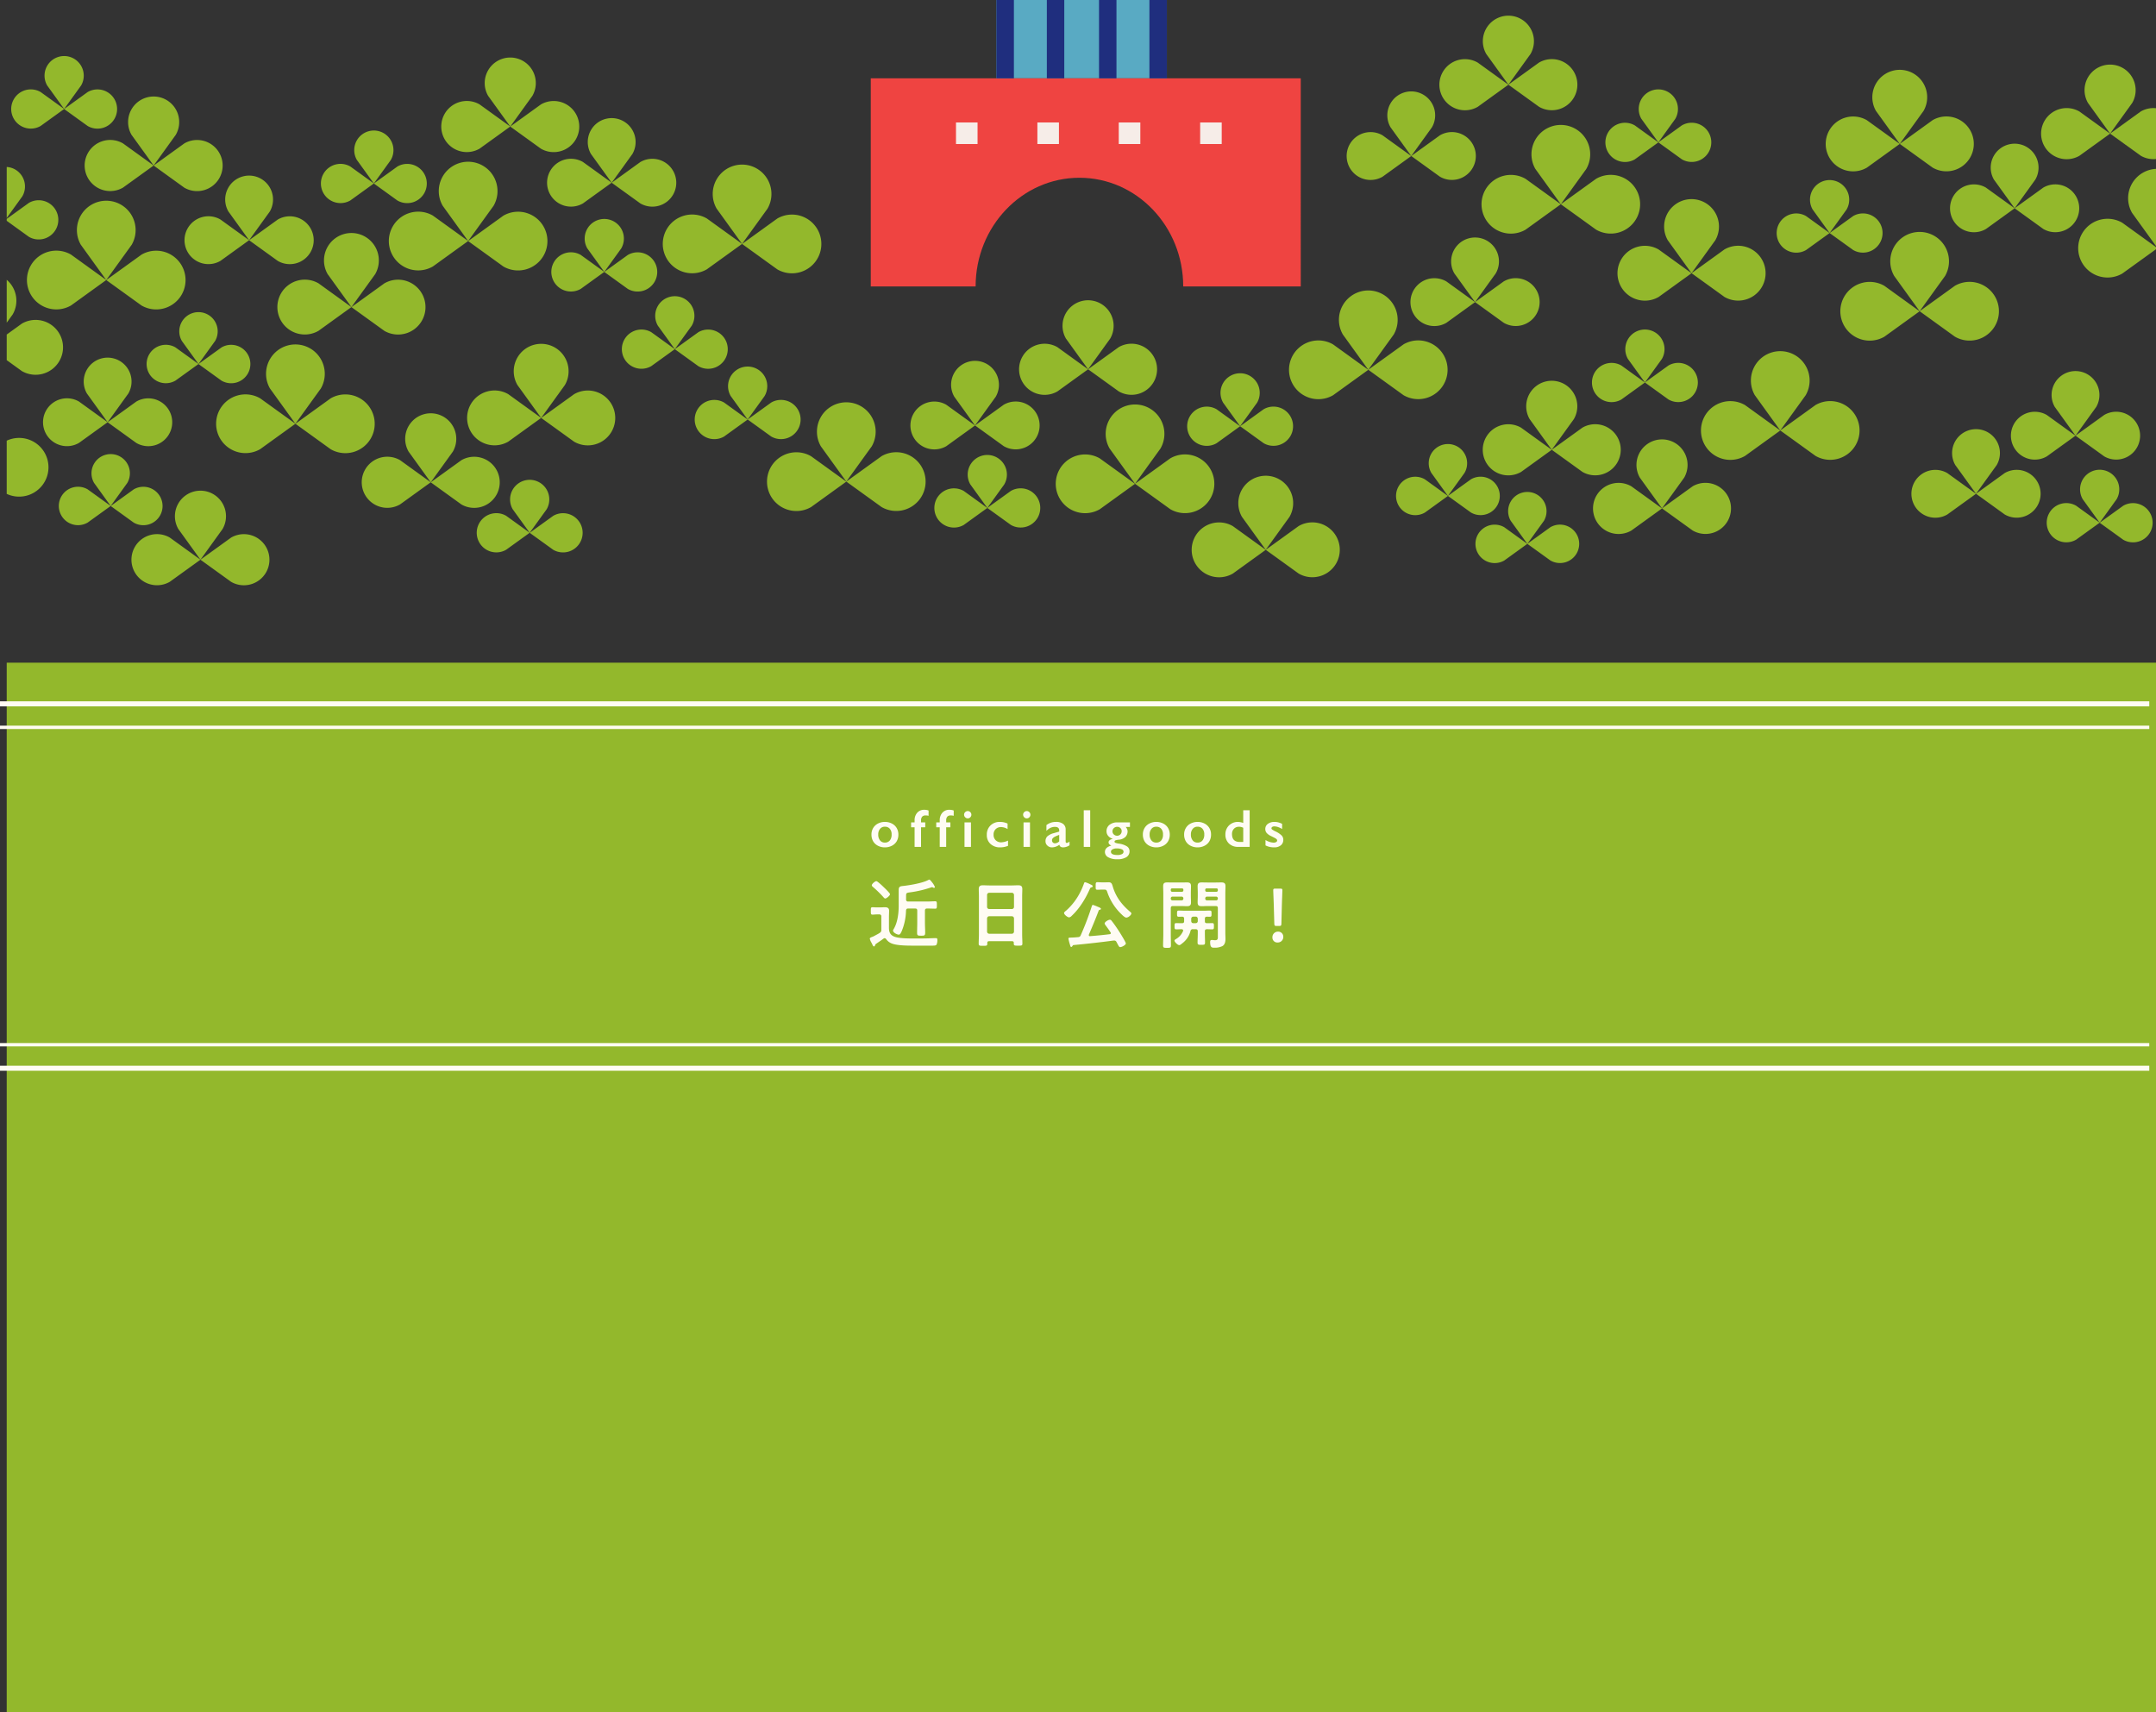 <svg xmlns="http://www.w3.org/2000/svg" width="1284" height="1019.632" viewBox="0 0 1284 1019.632">
  <rect x="0" y="0" width="1284" height="1019.632" fill="#333333" stroke="none"/>
  <g id="グループ_2328" data-name="グループ 2328" transform="translate(1634 -3815.368)">
    <g id="グループ_2327" data-name="グループ 2327">
      <path id="パス_5070" data-name="パス 5070" d="M0,0H1280V625H0Z" transform="translate(-1630 4210)" fill="#93b82c"/>
      <g id="コンポーネント_13_2" data-name="コンポーネント 13 – 2" transform="translate(-1630 3815.368)">
        <g id="グループ_2322" data-name="グループ 2322">
          <g id="グループ_1511" data-name="グループ 1511" transform="translate(-4349.829 -4713.093)">
            <rect id="長方形_1202" data-name="長方形 1202" width="101.477" height="46.647" transform="translate(4939.269 4713.093)" fill="#59aac3"/>
            <g id="グループ_1510" data-name="グループ 1510">
              <path id="パス_1299" data-name="パス 1299" d="M4864.412,4759.74v123.933h62.444c0-35.748,27.677-64.726,61.817-64.726s61.818,28.979,61.818,64.726h70V4759.74Z" fill="#ef4441"/>
            </g>
            <rect id="長方形_1203" data-name="長方形 1203" width="12.837" height="12.837" transform="translate(5012.112 4786.018)" fill="#f6ede8"/>
            <rect id="長方形_1204" data-name="長方形 1204" width="12.837" height="12.837" transform="translate(5060.583 4786.018)" fill="#f6ede8"/>
            <rect id="長方形_1205" data-name="長方形 1205" width="12.837" height="12.837" transform="translate(4915.17 4786.018)" fill="#f6ede8"/>
            <rect id="長方形_1206" data-name="長方形 1206" width="12.837" height="12.837" transform="translate(4963.641 4786.018)" fill="#f6ede8"/>
            <rect id="長方形_1207" data-name="長方形 1207" width="10.387" height="46.647" transform="translate(4939.269 4713.093)" fill="#1f2e7e"/>
            <rect id="長方形_1208" data-name="長方形 1208" width="10.387" height="46.647" transform="translate(4969.272 4713.093)" fill="#1f2e7e"/>
            <rect id="長方形_1209" data-name="長方形 1209" width="10.387" height="46.647" transform="translate(5000.354 4713.093)" fill="#1f2e7e"/>
            <rect id="長方形_1210" data-name="長方形 1210" width="10.387" height="46.647" transform="translate(5030.358 4713.093)" fill="#1f2e7e"/>
          </g>
          <g id="グループ_1704" data-name="グループ 1704" transform="translate(2520.282 -1614.236)">
            <path id="パス_1708" data-name="パス 1708" d="M-2127.1,1766.534l13.181-18.268a15.216,15.216,0,0,0-5.57-20.785,15.215,15.215,0,0,0-20.785,5.57,15.222,15.222,0,0,0,0,15.215Z" transform="translate(250.816 67.6)" fill="#93b82c"/>
            <path id="パス_1709" data-name="パス 1709" d="M-2236.044,1727.4a17.488,17.488,0,0,0,23.888-6.4,17.486,17.486,0,0,0-6.4-23.888,17.489,17.489,0,0,0-17.484,0l-20.988,15.147Z" transform="translate(174.688 47.248)" fill="#93b82c"/>
            <path id="パス_1710" data-name="パス 1710" d="M-2107.286,1771.426a15.216,15.216,0,0,0,15.211-15.22,15.216,15.216,0,0,0-15.22-15.212,15.209,15.209,0,0,0-7.6,2.038l-18.268,13.181,18.268,13.172A15.212,15.212,0,0,0-2107.286,1771.426Z" transform="translate(256.884 77.921)" fill="#93b82c"/>
            <path id="パス_1711" data-name="パス 1711" d="M-1976.63,1664.662l13.179-18.268a15.216,15.216,0,0,0-5.57-20.785,15.215,15.215,0,0,0-20.783,5.569,15.213,15.213,0,0,0,0,15.215Z" transform="translate(350.663)" fill="#93b82c"/>
            <path id="パス_1712" data-name="パス 1712" d="M-2362.415,1806.99l13.173-18.267a15.214,15.214,0,0,0-5.57-20.781,15.215,15.215,0,0,0-20.783,5.569,15.216,15.216,0,0,0,0,15.212Z" transform="translate(94.659 94.449)" fill="#93b82c"/>
            <path id="パス_1713" data-name="パス 1713" d="M-2080.171,1785.311l14.014-10.113-14.014-10.115a11.678,11.678,0,0,0-15.954,4.274,11.679,11.679,0,0,0,4.274,15.954,11.673,11.673,0,0,0,11.68,0Z" transform="translate(280.423 92.867)" fill="#93b82c"/>
            <path id="パス_1714" data-name="パス 1714" d="M-2164.584,1780.82a11.683,11.683,0,0,0-11.677,11.687,11.7,11.7,0,0,0,1.564,5.834l10.113,14.014,10.114-14.014a11.679,11.679,0,0,0-4.27-15.954A11.682,11.682,0,0,0-2164.584,1780.82Z" transform="translate(228.286 104.349)" fill="#93b82c"/>
            <path id="パス_1715" data-name="パス 1715" d="M-2149.408,1790.179a14.247,14.247,0,0,0,14.24-14.252,14.245,14.245,0,0,0-14.252-14.24,14.249,14.249,0,0,0-7.115,1.906l-17.1,12.339,17.1,12.339A14.274,14.274,0,0,0-2149.408,1790.179Z" transform="translate(230.029 91.653)" fill="#93b82c"/>
            <path id="パス_1716" data-name="パス 1716" d="M-2011.79,1689.145l12.334-17.1a14.245,14.245,0,0,0-5.214-19.459,14.245,14.245,0,0,0-19.459,5.215,14.237,14.237,0,0,0,0,14.244Z" transform="translate(327.972 17.988)" fill="#93b82c"/>
            <path id="パス_1717" data-name="パス 1717" d="M-2019.227,1691.832l17.1-12.339-17.1-12.337a14.248,14.248,0,0,0-19.462,5.213,14.248,14.248,0,0,0,5.214,19.462A14.249,14.249,0,0,0-2019.227,1691.832Z" transform="translate(318.308 27.656)" fill="#93b82c"/>
            <path id="パス_1718" data-name="パス 1718" d="M-1993.248,1693.728a14.243,14.243,0,0,0,14.24-14.25,14.247,14.247,0,0,0-14.25-14.242,14.243,14.243,0,0,0-7.115,1.908l-17.1,12.339,17.1,12.337A14.223,14.223,0,0,0-1993.248,1693.728Z" transform="translate(333.655 27.65)" fill="#93b82c"/>
            <path id="パス_1719" data-name="パス 1719" d="M-2074.077,1783.106l10.113-14.015a11.678,11.678,0,0,0-4.274-15.954,11.68,11.68,0,0,0-15.954,4.274,11.68,11.68,0,0,0,0,11.68Z" transform="translate(288.344 84.939)" fill="#93b82c"/>
            <path id="パス_1720" data-name="パス 1720" d="M-1984.57,1667.534l18.264-13.182-18.264-13.179a15.22,15.22,0,0,0-20.79,5.571,15.217,15.217,0,0,0,5.571,20.788,15.21,15.21,0,0,0,15.219,0Z" transform="translate(340.339 10.327)" fill="#93b82c"/>
            <path id="パス_1721" data-name="パス 1721" d="M-2063.05,1788.258a16.337,16.337,0,0,0-16.332,16.341,16.339,16.339,0,0,0,2.184,8.16l14.147,19.6,14.148-19.6a16.331,16.331,0,0,0-5.972-22.31A16.348,16.348,0,0,0-2063.05,1788.258Z" transform="translate(292.573 109.285)" fill="#93b82c"/>
            <path id="パス_1722" data-name="パス 1722" d="M-2064.713,1785.3a11.676,11.676,0,0,0,15.949-4.277,11.677,11.677,0,0,0-4.277-15.95,11.673,11.673,0,0,0-11.672,0l-14.022,10.115Z" transform="translate(293.003 92.861)" fill="#93b82c"/>
            <path id="パス_1723" data-name="パス 1723" d="M-2025.872,1769.159h0l20.994,15.147a17.485,17.485,0,0,0,23.888-6.4,17.487,17.487,0,0,0-6.4-23.889,17.487,17.487,0,0,0-17.493,0l-20.993,15.137,15.145-20.986a17.49,17.49,0,0,0-6.4-23.891,17.49,17.49,0,0,0-23.891,6.4,17.49,17.49,0,0,0,0,17.49Z" transform="translate(316.476 65.274)" fill="#93b82c"/>
            <path id="パス_1724" data-name="パス 1724" d="M-2167.956,1785.6l12.337-17.1a14.247,14.247,0,0,0-5.215-19.459,14.246,14.246,0,0,0-19.458,5.216,14.246,14.246,0,0,0,0,14.244Z" transform="translate(224.345 81.991)" fill="#93b82c"/>
            <path id="パス_1725" data-name="パス 1725" d="M-2321.757,1682.512a15.221,15.221,0,0,0,20.79-5.57,15.219,15.219,0,0,0-5.57-20.788,15.224,15.224,0,0,0-15.22,0l-18.261,13.179Z" transform="translate(119.62 20.27)" fill="#93b82c"/>
            <path id="パス_1726" data-name="パス 1726" d="M-2290.9,1662.148a14.248,14.248,0,0,0-19.462,5.214,14.248,14.248,0,0,0,0,14.242l12.337,17.1,12.339-17.1a14.242,14.242,0,0,0-5.207-19.454Z" transform="translate(138.03 24.333)" fill="#93b82c"/>
            <path id="パス_1727" data-name="パス 1727" d="M-2333.946,1679.644l13.172-18.268a15.213,15.213,0,0,0-5.568-20.783,15.215,15.215,0,0,0-20.785,5.568,15.212,15.212,0,0,0,0,15.215Z" transform="translate(113.55 9.943)" fill="#93b82c"/>
            <path id="パス_1728" data-name="パス 1728" d="M-2256.21,1750.738a11.683,11.683,0,0,0-4.279,15.956v0l10.113,14.014,10.113-14.014a11.679,11.679,0,0,0-4.269-15.956,11.678,11.678,0,0,0-11.68,0Z" transform="translate(171.355 83.349)" fill="#93b82c"/>
            <path id="パス_1729" data-name="パス 1729" d="M-2349.506,1684.535a15.224,15.224,0,0,0,7.611-2.04l18.268-13.174-18.268-13.179a15.215,15.215,0,0,0-20.783,5.573,15.216,15.216,0,0,0,5.573,20.783A15.213,15.213,0,0,0-2349.506,1684.535Z" transform="translate(103.23 20.262)" fill="#93b82c"/>
            <path id="パス_1730" data-name="パス 1730" d="M-2382.2,1703.557a16.332,16.332,0,0,0-22.311,5.98,16.333,16.333,0,0,0,0,16.332l14.149,19.6,14.145-19.6A16.337,16.337,0,0,0-2382.2,1703.557Z" transform="translate(75.372 51.625)" fill="#93b82c"/>
            <path id="パス_1731" data-name="パス 1731" d="M-2381.137,1714.332a17.485,17.485,0,0,0,6.391,23.887,17.481,17.481,0,0,0,17.494,0l20.994-15.146h0l15.146-20.987a17.486,17.486,0,0,0-6.4-23.887,17.488,17.488,0,0,0-23.889,6.4,17.486,17.486,0,0,0,0,17.484l15.143,20.983-20.993-15.144A17.486,17.486,0,0,0-2381.137,1714.332Z" transform="translate(90.776 34.696)" fill="#93b82c"/>
            <path id="パス_1732" data-name="パス 1732" d="M-2354.959,1742.575a16.331,16.331,0,0,0-5.974-22.31,16.33,16.33,0,0,0-16.337,0l-19.607,14.14,19.607,14.147a16.334,16.334,0,0,0,22.311-5.976Z" transform="translate(81.889 62.713)" fill="#93b82c"/>
            <path id="パス_1733" data-name="パス 1733" d="M-2324.923,1681.917a14.244,14.244,0,0,0,5.2,19.461,14.244,14.244,0,0,0,14.252,0l17.1-12.338-17.1-12.337a14.24,14.24,0,0,0-19.454,5.212Z" transform="translate(128.366 33.992)" fill="#93b82c"/>
            <path id="パス_1734" data-name="パス 1734" d="M-2339.128,1790.4a16.325,16.325,0,0,0,8.166-2.189l19.6-14.14-19.6-14.147a16.335,16.335,0,0,0-22.312,5.976,16.333,16.333,0,0,0,5.978,22.312A16.328,16.328,0,0,0-2339.128,1790.4Z" transform="translate(109.37 89.028)" fill="#93b82c"/>
            <path id="パス_1735" data-name="パス 1735" d="M-2310.217,1719.975a17.489,17.489,0,0,0-6.407-23.889,17.49,17.49,0,0,0-17.479,0l-20.994,15.147,20.994,15.145A17.487,17.487,0,0,0-2310.217,1719.975Z" transform="translate(109.614 46.568)" fill="#93b82c"/>
            <path id="パス_1736" data-name="パス 1736" d="M-2286.613,1701.389a14.248,14.248,0,0,0,19.462-5.214,14.248,14.248,0,0,0-5.213-19.462,14.25,14.25,0,0,0-14.249,0l-17.1,12.339Z" transform="translate(143.711 33.998)" fill="#93b82c"/>
            <path id="パス_1737" data-name="パス 1737" d="M-2283.074,1715.359a17.485,17.485,0,0,0,6.4,23.889,17.486,17.486,0,0,0,17.488,0l21-15.147h0l15.145-20.988a17.489,17.489,0,0,0-6.4-23.891,17.488,17.488,0,0,0-23.889,6.4,17.489,17.489,0,0,0,0,17.489l15.145,20.986-20.992-15.137a17.485,17.485,0,0,0-23.888,6.385Z" transform="translate(155.849 35.375)" fill="#93b82c"/>
            <path id="パス_1738" data-name="パス 1738" d="M-2307.794,1730.064l14.019-10.113-14.021-10.115a11.679,11.679,0,0,0-15.954,4.274,11.681,11.681,0,0,0,4.274,15.955,11.681,11.681,0,0,0,11.68,0Z" transform="translate(129.375 56.206)" fill="#93b82c"/>
            <path id="パス_1739" data-name="パス 1739" d="M-2308.291,1765.545a16.338,16.338,0,0,0-5.978-22.317,16.337,16.337,0,0,0-22.315,5.979,16.334,16.334,0,0,0,0,16.338l14.149,19.6Z" transform="translate(120.446 77.95)" fill="#93b82c"/>
            <path id="パス_1740" data-name="パス 1740" d="M-2276.386,1725.8a11.679,11.679,0,0,0-4.277-15.952,11.673,11.673,0,0,0-11.678,0l-14.016,10.115,14.016,10.113a11.679,11.679,0,0,0,15.953-4.275Z" transform="translate(141.957 56.213)" fill="#93b82c"/>
            <path id="パス_1741" data-name="パス 1741" d="M-2295.863,1697.9a11.68,11.68,0,0,0-15.952,4.281,11.68,11.68,0,0,0,0,11.677l10.113,14.016,10.114-14.016A11.682,11.682,0,0,0-2295.863,1697.9Z" transform="translate(137.298 48.287)" fill="#93b82c"/>
            <path id="パス_1742" data-name="パス 1742" d="M-2175.391,1788.283l17.1-12.339-17.1-12.337a14.246,14.246,0,0,0-19.461,5.214,14.246,14.246,0,0,0,5.212,19.462A14.249,14.249,0,0,0-2175.391,1788.283Z" transform="translate(214.68 91.659)" fill="#93b82c"/>
            <path id="パス_1743" data-name="パス 1743" d="M-1777.24,1712.446a14.247,14.247,0,0,0,14.24-14.252,14.246,14.246,0,0,0-14.252-14.24,14.247,14.247,0,0,0-7.115,1.906l-17.1,12.339,17.1,12.337A14.25,14.25,0,0,0-1777.24,1712.446Z" transform="translate(476.993 40.071)" fill="#93b82c"/>
            <path id="パス_1744" data-name="パス 1744" d="M-1795.785,1707.862l12.337-17.1a14.245,14.245,0,0,0-5.215-19.459,14.245,14.245,0,0,0-19.459,5.215,14.249,14.249,0,0,0,0,14.244Z" transform="translate(471.311 30.408)" fill="#93b82c"/>
            <path id="パス_1745" data-name="パス 1745" d="M-1824.592,1698.21a14.248,14.248,0,0,0,14.247,14.249,14.241,14.241,0,0,0,7.123-1.91l17.1-12.339-17.1-12.337a14.247,14.247,0,0,0-19.462,5.217A14.249,14.249,0,0,0-1824.592,1698.21Z" transform="translate(461.647 40.076)" fill="#93b82c"/>
            <path id="パス_1746" data-name="パス 1746" d="M-1769.163,1685.049l18.261-13.181-18.261-13.179a15.219,15.219,0,0,0-20.79,5.568,15.219,15.219,0,0,0,5.57,20.79,15.215,15.215,0,0,0,15.22,0Z" transform="translate(483.279 21.951)" fill="#93b82c"/>
            <path id="パス_1747" data-name="パス 1747" d="M-1956.821,1669.556a15.217,15.217,0,0,0,15.212-15.22,15.216,15.216,0,0,0-15.22-15.214,15.219,15.219,0,0,0-7.6,2.04l-18.266,13.179,18.266,13.174A15.24,15.24,0,0,0-1956.821,1669.556Z" transform="translate(356.731 10.321)" fill="#93b82c"/>
            <path id="パス_1748" data-name="パス 1748" d="M-1761.226,1682.178l13.18-18.27a15.214,15.214,0,0,0-5.569-20.783,15.214,15.214,0,0,0-20.783,5.568,15.213,15.213,0,0,0,0,15.215Z" transform="translate(493.603 11.623)" fill="#93b82c"/>
            <path id="パス_1749" data-name="パス 1749" d="M-1807.506,1763.349a17.487,17.487,0,0,0,23.889-6.4,17.488,17.488,0,0,0-6.4-23.889,17.484,17.484,0,0,0-17.491,0L-1828.5,1748.2l15.144-20.988a17.487,17.487,0,0,0-6.4-23.887,17.488,17.488,0,0,0-23.889,6.4,17.486,17.486,0,0,0,0,17.484l15.147,20.988h0Z" transform="translate(447.45 51.369)" fill="#93b82c"/>
            <path id="パス_1750" data-name="パス 1750" d="M-1822.99,1690.122a16.334,16.334,0,0,0,22.312-5.977,16.334,16.334,0,0,0-5.977-22.312,16.336,16.336,0,0,0-16.335,0l-19.6,14.149Z" transform="translate(449.704 23.94)" fill="#93b82c"/>
            <path id="パス_1751" data-name="パス 1751" d="M-1758.494,1704.614l14.259,19.756v-45.961a17.479,17.479,0,0,0-16.581,18.333,17.5,17.5,0,0,0,2.322,7.869Z" transform="translate(503.953 36.391)" fill="#93b82c"/>
            <path id="パス_1752" data-name="パス 1752" d="M-1755.444,1793.838a14.244,14.244,0,0,0,14.24-14.25,14.249,14.249,0,0,0-14.252-14.242,14.249,14.249,0,0,0-7.115,1.908l-17.1,12.339,17.1,12.337A14.233,14.233,0,0,0-1755.444,1793.838Z" transform="translate(491.456 94.081)" fill="#93b82c"/>
            <path id="パス_1753" data-name="パス 1753" d="M-1741.413,1687.067c.493,0,.98-.028,1.461-.075v-30.274a15.117,15.117,0,0,0-9.073,1.955l-18.268,13.18,18.268,13.172A15.23,15.23,0,0,0-1741.413,1687.067Z" transform="translate(499.67 21.947)" fill="#93b82c"/>
            <path id="パス_1754" data-name="パス 1754" d="M-1788.549,1765.357A14.246,14.246,0,0,0-1802.8,1779.6a14.246,14.246,0,0,0,14.245,14.249,14.256,14.256,0,0,0,7.127-1.91l17.1-12.337-17.1-12.339A14.257,14.257,0,0,0-1788.549,1765.357Z" transform="translate(476.11 94.088)" fill="#93b82c"/>
            <path id="パス_1755" data-name="パス 1755" d="M-1761.653,1772.155a14.244,14.244,0,0,0-5.214-19.459,14.245,14.245,0,0,0-19.459,5.212,14.246,14.246,0,0,0,0,14.247l12.337,17.1Z" transform="translate(485.774 84.418)" fill="#93b82c"/>
            <path id="パス_1757" data-name="パス 1757" d="M-1844.6,1690.139l19.607-14.147-19.607-14.141a16.332,16.332,0,0,0-22.31,5.977,16.332,16.332,0,0,0,5.977,22.31A16.331,16.331,0,0,0-1844.6,1690.139Z" transform="translate(432.11 23.95)" fill="#93b82c"/>
            <path id="パス_1758" data-name="パス 1758" d="M-1732.374,1713.126l-20.106-14.507a17.486,17.486,0,0,0-23.887,6.405,17.485,17.485,0,0,0,6.4,23.887,17.487,17.487,0,0,0,17.484,0l20.106-14.5Z" transform="translate(492.092 48.246)" fill="#93b82c"/>
            <path id="パス_1759" data-name="パス 1759" d="M-1836.075,1687.054l14.147-19.6a16.335,16.335,0,0,0-5.982-22.312,16.335,16.335,0,0,0-22.312,5.984,16.33,16.33,0,0,0,0,16.328Z" transform="translate(443.188 12.863)" fill="#93b82c"/>
            <path id="パス_1760" data-name="パス 1760" d="M-1930.449,1683.7l14.012-10.113-14.012-10.114a11.682,11.682,0,0,0-15.956,4.273,11.682,11.682,0,0,0,4.275,15.956,11.682,11.682,0,0,0,11.68,0Z" transform="translate(379.776 25.437)" fill="#93b82c"/>
            <path id="パス_1761" data-name="パス 1761" d="M-1965.692,1665.021a17.487,17.487,0,0,0-6.4,23.89h0l15.143,20.988h0l21,15.142a17.485,17.485,0,0,0,23.886-6.4,17.488,17.488,0,0,0-6.4-23.888,17.486,17.486,0,0,0-17.483,0l-20.991,15.139,15.14-20.976a17.49,17.49,0,0,0-6.4-23.891,17.49,17.49,0,0,0-17.486,0Z" transform="translate(362.212 25.954)" fill="#93b82c"/>
            <path id="パス_1762" data-name="パス 1762" d="M-1950.485,1741.442a14.244,14.244,0,0,0-14.237-14.249,14.258,14.258,0,0,0-7.127,1.91l-17.1,12.337,12.335-17.1a14.246,14.246,0,0,0-5.216-19.459,14.245,14.245,0,0,0-19.459,5.215,14.247,14.247,0,0,0,0,14.243l12.339,17.1h0l17.1,12.337a14.24,14.24,0,0,0,19.454-5.209,14.227,14.227,0,0,0,1.91-7.128Z" transform="translate(343.13 52.69)" fill="#93b82c"/>
            <path id="パス_1763" data-name="パス 1763" d="M-1924.356,1681.493l10.113-14.016a11.679,11.679,0,0,0-4.274-15.954,11.679,11.679,0,0,0-15.954,4.274,11.68,11.68,0,0,0,0,11.68Z" transform="translate(387.696 17.51)" fill="#93b82c"/>
            <path id="パス_1764" data-name="パス 1764" d="M-1914.994,1683.684a11.676,11.676,0,0,0,15.951-4.277,11.678,11.678,0,0,0-4.279-15.95,11.674,11.674,0,0,0-11.672,0l-14.021,10.114Z" transform="translate(392.355 25.431)" fill="#93b82c"/>
            <path id="パス_1765" data-name="パス 1765" d="M-1966.084,1682.908a17.486,17.486,0,0,0-23.885,6.4,17.487,17.487,0,0,0,6.4,23.887,17.488,17.488,0,0,0,17.481,0l20.995-15.147Z" transform="translate(350.35 37.821)" fill="#93b82c"/>
            <path id="パス_1766" data-name="パス 1766" d="M-1991.875,1785.042a15.221,15.221,0,0,0,15.223,15.219,15.236,15.236,0,0,0,7.606-2.038l18.261-13.18-18.261-13.179a15.221,15.221,0,0,0-20.791,5.575A15.213,15.213,0,0,0-1991.875,1785.042Z" transform="translate(350.641 97.052)" fill="#93b82c"/>
            <path id="パス_1767" data-name="パス 1767" d="M-2003.509,1717.544a14.246,14.246,0,0,0-14.249,14.246,14.245,14.245,0,0,0,14.245,14.249,14.249,14.249,0,0,0,7.127-1.91l17.1-12.337-17.1-12.339A14.258,14.258,0,0,0-2003.509,1717.544Z" transform="translate(333.466 62.36)" fill="#93b82c"/>
            <path id="パス_1768" data-name="パス 1768" d="M-1863.043,1713.952l10.115-14.016a11.68,11.68,0,0,0-4.276-15.954,11.681,11.681,0,0,0-15.954,4.273,11.682,11.682,0,0,0,0,11.68Z" transform="translate(428.382 39.05)" fill="#93b82c"/>
            <path id="パス_1769" data-name="パス 1769" d="M-1897.528,1736.407a16.332,16.332,0,0,0,22.312-5.976,16.334,16.334,0,0,0-5.977-22.312,16.334,16.334,0,0,0-16.335,0l-19.6,14.147Z" transform="translate(400.242 54.654)" fill="#93b82c"/>
            <path id="パス_1770" data-name="パス 1770" d="M-1869.136,1716.157l14.014-10.113-14.014-10.115a11.679,11.679,0,0,0-15.954,4.274,11.681,11.681,0,0,0,4.274,15.955,11.681,11.681,0,0,0,11.68,0Z" transform="translate(420.462 46.977)" fill="#93b82c"/>
            <path id="パス_1771" data-name="パス 1771" d="M-1853.68,1695.917l-14.021,10.113,14.021,10.115a11.677,11.677,0,0,0,15.95-4.279,11.677,11.677,0,0,0-4.277-15.95,11.684,11.684,0,0,0-11.673,0Z" transform="translate(433.041 46.971)" fill="#93b82c"/>
            <path id="パス_1772" data-name="パス 1772" d="M-1919.141,1736.423l19.607-14.147-19.607-14.139a16.33,16.33,0,0,0-22.31,5.977,16.331,16.331,0,0,0,5.977,22.309A16.333,16.333,0,0,0-1919.141,1736.423Z" transform="translate(382.648 54.664)" fill="#93b82c"/>
            <path id="パス_1773" data-name="パス 1773" d="M-1952.779,1759.543a11.679,11.679,0,0,0,11.68,11.678,11.68,11.68,0,0,0,5.841-1.565l14.012-10.113-14.012-10.115a11.681,11.681,0,0,0-15.956,4.276A11.7,11.7,0,0,0-1952.779,1759.543Z" transform="translate(376.585 82.478)" fill="#93b82c"/>
            <path id="パス_1774" data-name="パス 1774" d="M-1913.962,1771.208a11.675,11.675,0,0,0,11.67-11.685,11.676,11.676,0,0,0-11.683-11.67,11.688,11.688,0,0,0-5.828,1.562l-14.02,10.115,14.02,10.113A11.676,11.676,0,0,0-1913.962,1771.208Z" transform="translate(389.164 82.473)" fill="#93b82c"/>
            <path id="パス_1775" data-name="パス 1775" d="M-1910.614,1689.238a16.339,16.339,0,0,0-16.333,16.341,16.358,16.358,0,0,0,2.186,8.16l14.147,19.6,14.147-19.6a16.331,16.331,0,0,0-5.971-22.31A16.349,16.349,0,0,0-1910.614,1689.238Z" transform="translate(393.727 43.577)" fill="#93b82c"/>
            <path id="パス_1776" data-name="パス 1776" d="M-1917.487,1747.594a11.679,11.679,0,0,0-11.68-11.677,11.679,11.679,0,0,0-11.677,11.681,11.669,11.669,0,0,0,1.563,5.836l10.113,14.015,10.114-14.015A11.67,11.67,0,0,0-1917.487,1747.594Z" transform="translate(384.504 74.552)" fill="#93b82c"/>
            <path id="パス_1777" data-name="パス 1777" d="M-2062.153,1809.965a17.486,17.486,0,0,0-17.482-17.488,17.483,17.483,0,0,0-8.745,2.343l-20.988,15.138,15.137-20.976a17.487,17.487,0,0,0-6.4-23.889,17.486,17.486,0,0,0-23.889,6.4,17.486,17.486,0,0,0,0,17.487l15.145,20.988h0l21,15.142a17.482,17.482,0,0,0,23.883-6.393,17.475,17.475,0,0,0,2.344-8.752Z" transform="translate(261.064 92.356)" fill="#93b82c"/>
            <path id="パス_1778" data-name="パス 1778" d="M-1980.328,1819.235a11.438,11.438,0,0,0,11.437-11.439,11.437,11.437,0,0,0-11.437-11.437,11.453,11.453,0,0,0-5.721,1.532l-13.733,9.908,9.907-13.733a11.436,11.436,0,0,0-4.183-15.625,11.44,11.44,0,0,0-15.626,4.183,11.44,11.44,0,0,0,0,11.442l9.9,13.735h0l13.735,9.9A11.431,11.431,0,0,0-1980.328,1819.235Z" transform="translate(337.806 101.753)" fill="#93b82c"/>
            <path id="パス_1779" data-name="パス 1779" d="M-2079.743,1804.965a16.333,16.333,0,0,0-16.334,16.332,16.332,16.332,0,0,0,16.332,16.334,16.333,16.333,0,0,0,8.168-2.189l19.607-14.147-19.607-14.141A16.321,16.321,0,0,0-2079.743,1804.965Z" transform="translate(281.495 120.372)" fill="#93b82c"/>
            <path id="パス_1780" data-name="パス 1780" d="M-2116.773,1756.226l-18.263-13.181a15.219,15.219,0,0,0-20.79,5.57,15.218,15.218,0,0,0,5.57,20.79,15.222,15.222,0,0,0,15.22,0Z" transform="translate(240.492 77.928)" fill="#93b82c"/>
            <path id="パス_1781" data-name="パス 1781" d="M-2049.964,1807.139l-19.6,14.147,19.6,14.14a16.331,16.331,0,0,0,22.312-5.976,16.333,16.333,0,0,0-5.976-22.312A16.339,16.339,0,0,0-2049.964,1807.139Z" transform="translate(299.089 120.362)" fill="#93b82c"/>
            <path id="パス_1782" data-name="パス 1782" d="M-2155.219,1794.319l-14.021,10.113,14.021,10.114a11.678,11.678,0,0,0,15.952-4.275,11.678,11.678,0,0,0-4.277-15.952A11.672,11.672,0,0,0-2155.219,1794.319Z" transform="translate(232.945 112.269)" fill="#93b82c"/>
            <path id="パス_1783" data-name="パス 1783" d="M-2011.47,1788.61a11.441,11.441,0,0,0-11.445,11.439,11.442,11.442,0,0,0,11.439,11.445,11.454,11.454,0,0,0,5.726-1.534l13.729-9.908-13.729-9.91A11.446,11.446,0,0,0-2011.47,1788.61Z" transform="translate(330.044 109.519)" fill="#93b82c"/>
            <path id="パス_1784" data-name="パス 1784" d="M-2043.742,1739.825a17.49,17.49,0,0,0-17.492,17.486,17.488,17.488,0,0,0,17.484,17.492,17.485,17.485,0,0,0,8.751-2.344l20.988-15.145L-2035,1742.168A17.486,17.486,0,0,0-2043.742,1739.825Z" transform="translate(304.616 77.146)" fill="#93b82c"/>
            <path id="パス_1785" data-name="パス 1785" d="M-2127.25,1780.634a17.489,17.489,0,0,0-17.491,17.484,17.488,17.488,0,0,0,17.484,17.491,17.487,17.487,0,0,0,8.745-2.342l20.995-15.147-20.995-15.146A17.5,17.5,0,0,0-2127.25,1780.634Z" transform="translate(249.203 104.226)" fill="#93b82c"/>
            <path id="パス_1786" data-name="パス 1786" d="M-2251.139,1753.448a11.678,11.678,0,0,0-4.277-15.952,11.673,11.673,0,0,0-11.678,0l-14.016,10.115,14.016,10.113a11.678,11.678,0,0,0,15.954-4.275Z" transform="translate(158.71 74.562)" fill="#93b82c"/>
            <path id="パス_1787" data-name="パス 1787" d="M-2262.31,1761.114a11.679,11.679,0,0,0-11.677,11.68,11.678,11.678,0,0,0,11.679,11.678,11.663,11.663,0,0,0,5.839-1.565l14.016-10.113-14.016-10.115A11.685,11.685,0,0,0-2262.31,1761.114Z" transform="translate(163.437 91.273)" fill="#93b82c"/>
            <path id="パス_1788" data-name="パス 1788" d="M-2270.616,1725.552a11.677,11.677,0,0,0-15.952,4.281,11.678,11.678,0,0,0,0,11.675l10.114,14.016,10.113-14.016A11.679,11.679,0,0,0-2270.616,1725.552Z" transform="translate(154.052 66.636)" fill="#93b82c"/>
            <path id="パス_1789" data-name="パス 1789" d="M-2374.835,1698.421a11.68,11.68,0,0,0,15.954-4.275,11.678,11.678,0,0,0-4.275-15.954,11.678,11.678,0,0,0-11.678,0l-14.014,10.113Z" transform="translate(87.217 35.209)" fill="#93b82c"/>
            <path id="パス_1790" data-name="パス 1790" d="M-2191.749,1794.049l-20.993,15.137,15.146-20.986a17.488,17.488,0,0,0-6.4-23.887,17.487,17.487,0,0,0-23.889,6.4,17.488,17.488,0,0,0,0,17.484l15.147,20.988h0l20.995,15.147a17.487,17.487,0,0,0,23.889-6.4,17.488,17.488,0,0,0-6.4-23.891,17.488,17.488,0,0,0-17.492,0Z" transform="translate(192.473 91.839)" fill="#93b82c"/>
            <path id="パス_1791" data-name="パス 1791" d="M-2235.169,1784.465a11.68,11.68,0,0,0,11.674-11.683,11.68,11.68,0,0,0-11.683-11.673,11.671,11.671,0,0,0-5.831,1.564l-14.022,10.113,14.022,10.115A11.687,11.687,0,0,0-2235.169,1784.465Z" transform="translate(176.015 91.269)" fill="#93b82c"/>
            <path id="パス_1792" data-name="パス 1792" d="M-2176.519,1792.767a11.679,11.679,0,0,0-11.677,11.682,11.679,11.679,0,0,0,11.682,11.675,11.672,11.672,0,0,0,5.836-1.564l14.014-10.115-14.014-10.115A11.691,11.691,0,0,0-2176.519,1792.767Z" transform="translate(220.367 112.277)" fill="#93b82c"/>
            <path id="パス_1793" data-name="パス 1793" d="M-2230.611,1779.856a17.488,17.488,0,0,0-17.493,17.484,17.489,17.489,0,0,0,17.484,17.494,17.5,17.5,0,0,0,8.751-2.344l20.988-15.147-20.988-15.145A17.507,17.507,0,0,0-2230.611,1779.856Z" transform="translate(180.612 103.71)" fill="#93b82c"/>
            <path id="パス_1794" data-name="パス 1794" d="M-1760.526,1787.675a11.679,11.679,0,0,0-15.954,4.277,11.684,11.684,0,0,0,0,11.678l10.115,14.017,10.116-14.019A11.682,11.682,0,0,0-1760.526,1787.675Z" transform="translate(492.537 107.859)" fill="#93b82c"/>
            <path id="パス_1795" data-name="パス 1795" d="M-1798.192,1788.05l-17.1,12.339,17.1,12.337a14.244,14.244,0,0,0,19.459-5.215,14.246,14.246,0,0,0-5.215-19.461A14.249,14.249,0,0,0-1798.192,1788.05Z" transform="translate(467.819 107.881)" fill="#93b82c"/>
            <path id="パス_1796" data-name="パス 1796" d="M-1795.366,1785.834a14.244,14.244,0,0,0-14.237-14.252,14.249,14.249,0,0,0-14.254,14.239,14.247,14.247,0,0,0,1.91,7.13l12.339,17.1,12.335-17.1A14.232,14.232,0,0,0-1795.366,1785.834Z" transform="translate(462.135 98.219)" fill="#93b82c"/>
            <path id="パス_1797" data-name="パス 1797" d="M-1824.171,1786.153a14.247,14.247,0,0,0-14.247,14.247,14.249,14.249,0,0,0,14.247,14.249,14.248,14.248,0,0,0,7.125-1.91l17.1-12.339-17.1-12.337A14.261,14.261,0,0,0-1824.171,1786.153Z" transform="translate(452.473 107.888)" fill="#93b82c"/>
            <path id="パス_1798" data-name="パス 1798" d="M-1837.626,1721.213a17.49,17.49,0,0,0-23.891,6.4,17.49,17.49,0,0,0,6.4,23.891,17.489,17.489,0,0,0,17.489,0l20.988-15.145Z" transform="translate(435.588 63.238)" fill="#93b82c"/>
            <path id="パス_1799" data-name="パス 1799" d="M-1857.4,1775.742l-20.991,15.139,15.144-20.988a17.487,17.487,0,0,0-6.405-23.887,17.486,17.486,0,0,0-23.887,6.4,17.487,17.487,0,0,0,0,17.484l15.145,20.988h0l20.994,15.147a17.485,17.485,0,0,0,23.887-6.4,17.487,17.487,0,0,0-6.4-23.89A17.486,17.486,0,0,0-1857.4,1775.742Z" transform="translate(414.342 79.691)" fill="#93b82c"/>
            <path id="パス_1800" data-name="パス 1800" d="M-1751.165,1798.056a11.687,11.687,0,0,0-5.842,1.565l-14.015,10.115,14.015,10.113a11.678,11.678,0,0,0,15.954-4.274,11.678,11.678,0,0,0-4.274-15.954,11.675,11.675,0,0,0-5.838-1.565Z" transform="translate(497.195 115.787)" fill="#93b82c"/>
            <path id="パス_1801" data-name="パス 1801" d="M-2301.176,1757.748a16.339,16.339,0,0,0-8.167,2.189l-19.607,14.141,19.607,14.147a16.332,16.332,0,0,0,22.312-5.976,16.333,16.333,0,0,0-5.976-22.312A16.346,16.346,0,0,0-2301.176,1757.748Z" transform="translate(126.965 89.039)" fill="#93b82c"/>
            <path id="パス_1802" data-name="パス 1802" d="M-1772.461,1799.609a11.68,11.68,0,0,0-15.954,4.275,11.679,11.679,0,0,0,4.274,15.954,11.682,11.682,0,0,0,11.68,0l14.019-10.113Z" transform="translate(484.614 115.778)" fill="#93b82c"/>
            <path id="パス_1803" data-name="パス 1803" d="M-1909.435,1792.837l-18.268,13.179,18.268,13.174a15.216,15.216,0,0,0,20.785-5.57,15.213,15.213,0,0,0-5.57-20.783,15.213,15.213,0,0,0-15.215,0Z" transform="translate(393.225 110.971)" fill="#93b82c"/>
            <path id="パス_1804" data-name="パス 1804" d="M-1945.888,1769.472a15.217,15.217,0,0,0-15.219-15.212,15.216,15.216,0,0,0-15.212,15.218,15.207,15.207,0,0,0,2.038,7.6l13.172,18.27,13.181-18.27A15.215,15.215,0,0,0-1945.888,1769.472Z" transform="translate(360.965 86.724)" fill="#93b82c"/>
            <path id="パス_1805" data-name="パス 1805" d="M-1957.622,1815.047l-13.733,9.908,9.906-13.733a11.437,11.437,0,0,0-4.182-15.626,11.439,11.439,0,0,0-15.626,4.184,11.439,11.439,0,0,0,0,11.442l9.9,13.735h0l13.733,9.9a11.438,11.438,0,0,0,15.626-4.184,11.44,11.44,0,0,0-4.184-15.626,11.439,11.439,0,0,0-11.442,0Z" transform="translate(356.67 113.136)" fill="#93b82c"/>
            <path id="パス_1806" data-name="パス 1806" d="M-1926.083,1785.031a15.218,15.218,0,0,0-15.217-15.219,15.218,15.218,0,0,0-7.608,2.038l-18.268,13.181,18.268,13.172a15.212,15.212,0,0,0,20.783-5.56A15.214,15.214,0,0,0-1926.083,1785.031Z" transform="translate(367.032 97.045)" fill="#93b82c"/>
            <path id="パス_1807" data-name="パス 1807" d="M-1906.416,1790.459a15.217,15.217,0,0,0-15.219-15.212,15.215,15.215,0,0,0-15.212,15.219,15.217,15.217,0,0,0,2.038,7.6l13.172,18.266,13.181-18.268A15.215,15.215,0,0,0-1906.416,1790.459Z" transform="translate(387.158 100.651)" fill="#93b82c"/>
            <path id="パス_1808" data-name="パス 1808" d="M-1983.044,1805.764a11.441,11.441,0,0,0-11.442,11.442,11.443,11.443,0,0,0,11.442,11.441,11.45,11.45,0,0,0,5.719-1.532l13.729-9.91-13.729-9.908A11.447,11.447,0,0,0-1983.044,1805.764Z" transform="translate(348.909 120.902)" fill="#93b82c"/>
            <path id="パス_1809" data-name="パス 1809" d="M-1937.182,1790.809a15.221,15.221,0,0,0-15.217,15.22,15.22,15.22,0,0,0,15.22,15.217,15.241,15.241,0,0,0,7.6-2.036l18.261-13.179-18.261-13.181A15.23,15.23,0,0,0-1937.182,1790.809Z" transform="translate(376.837 110.978)" fill="#93b82c"/>
            <path id="パス_1810" data-name="パス 1810" d="M-1896.26,1761.549a17.489,17.489,0,0,0-17.494,17.483,17.49,17.49,0,0,0,17.485,17.494,17.471,17.471,0,0,0,8.75-2.344l20.99-15.145-20.99-15.147A17.48,17.48,0,0,0-1896.26,1761.549Z" transform="translate(402.481 91.561)" fill="#93b82c"/>
            <path id="パス_1811" data-name="パス 1811" d="M-2282.549,1737.487a11.677,11.677,0,0,0-15.954,4.274,11.678,11.678,0,0,0,4.273,15.954,11.674,11.674,0,0,0,11.68,0l14.021-10.113Z" transform="translate(146.129 74.554)" fill="#93b82c"/>
            <path id="パス_1812" data-name="パス 1812" d="M-2467.055,1787.132a14.243,14.243,0,0,0,19.458-5.216,14.246,14.246,0,0,0-5.215-19.461,14.247,14.247,0,0,0-14.243,0l-17.1,12.339Z" transform="translate(23.973 90.897)" fill="#93b82c"/>
            <path id="パス_1813" data-name="パス 1813" d="M-2465.8,1737.03h0l15.145-20.986a17.489,17.489,0,0,0-6.4-23.889,17.49,17.49,0,0,0-23.889,6.4,17.491,17.491,0,0,0,0,17.486l15.138,20.986-20.989-15.144a17.493,17.493,0,0,0-23.9,6.4,17.494,17.494,0,0,0,6.4,23.9,17.5,17.5,0,0,0,17.5,0Z" transform="translate(4.802 43.957)" fill="#93b82c"/>
            <path id="パス_1814" data-name="パス 1814" d="M-2439.766,1733.93a17.49,17.49,0,0,0-6.4-23.889,17.485,17.485,0,0,0-17.483,0l-21,15.145,21,15.145a17.482,17.482,0,0,0,23.883-6.4Z" transform="translate(23.644 55.827)" fill="#93b82c"/>
            <path id="パス_1815" data-name="パス 1815" d="M-2437.9,1762.743a11.443,11.443,0,0,0,15.633-4.184,11.443,11.443,0,0,0-4.186-15.633,11.441,11.441,0,0,0-11.447,0l-13.731,9.908Z" transform="translate(45.559 78.185)" fill="#93b82c"/>
            <path id="パス_1816" data-name="パス 1816" d="M-2439.3,1760.585h0l9.9-13.736a11.439,11.439,0,0,0-4.186-15.624,11.436,11.436,0,0,0-15.623,4.187,11.431,11.431,0,0,0,0,11.437l9.907,13.733-13.733-9.908a11.439,11.439,0,0,0-15.629,4.179,11.438,11.438,0,0,0,4.179,15.629,11.438,11.438,0,0,0,11.45,0Z" transform="translate(33.233 70.421)" fill="#93b82c"/>
            <path id="パス_1817" data-name="パス 1817" d="M-2418.16,1719.283l-17.1-12.337a14.244,14.244,0,0,0-19.46,5.214,14.243,14.243,0,0,0,5.211,19.461,14.243,14.243,0,0,0,14.249,0l17.1-12.337h0l12.339-17.1a14.246,14.246,0,0,0-5.217-19.459,14.244,14.244,0,0,0-19.458,5.217,14.245,14.245,0,0,0,0,14.242Z" transform="translate(42.236 37.987)" fill="#93b82c"/>
            <path id="パス_1818" data-name="パス 1818" d="M-2444.855,1834.693l13.174-18.268a15.213,15.213,0,0,0-5.571-20.782,15.213,15.213,0,0,0-20.781,5.57,15.213,15.213,0,0,0,0,15.212Z" transform="translate(39.954 112.832)" fill="#93b82c"/>
            <path id="パス_1819" data-name="パス 1819" d="M-2416.406,1721.97a14.247,14.247,0,0,0,19.462-5.214,14.248,14.248,0,0,0-5.214-19.462,14.25,14.25,0,0,0-14.248,0l-17.1,12.337Z" transform="translate(57.583 47.656)" fill="#93b82c"/>
            <path id="パス_1820" data-name="パス 1820" d="M-2313.2,1801.663a11.678,11.678,0,0,0-5.843,1.565l-14.016,10.113,14.016,10.115a11.679,11.679,0,0,0,15.953-4.274,11.679,11.679,0,0,0-4.273-15.955,11.675,11.675,0,0,0-5.837-1.564Z" transform="translate(124.235 118.18)" fill="#93b82c"/>
            <path id="パス_1821" data-name="パス 1821" d="M-2488.937,1756.977a16.333,16.333,0,0,0-5.972-22.312,16.332,16.332,0,0,0-16.34,0l-9.033,6.515v15.255l9.033,6.518a16.334,16.334,0,0,0,22.312-5.977Z" transform="translate(0 72.269)" fill="#93b82c"/>
            <path id="パス_1822" data-name="パス 1822" d="M-2396.129,1699.974a11.678,11.678,0,0,0,5.839-1.563l14.022-10.116-14.022-10.113a11.679,11.679,0,0,0-15.952,4.277,11.678,11.678,0,0,0,4.277,15.952A11.67,11.67,0,0,0-2396.129,1699.974Z" transform="translate(74.637 35.201)" fill="#93b82c"/>
            <path id="パス_1823" data-name="パス 1823" d="M-2421.2,1726.228a16.333,16.333,0,0,0,5.981,22.31,16.326,16.326,0,0,0,16.331,0l19.6-14.142-19.6-14.146A16.332,16.332,0,0,0-2421.2,1726.228Z" transform="translate(64.296 62.702)" fill="#93b82c"/>
            <path id="パス_1824" data-name="パス 1824" d="M-2378.354,1666.245a11.678,11.678,0,0,0-15.952,4.277,11.676,11.676,0,0,0,0,11.679l10.116,14.015,10.112-14.015a11.681,11.681,0,0,0-4.275-15.954Z" transform="translate(82.557 27.281)" fill="#93b82c"/>
            <path id="パス_1825" data-name="パス 1825" d="M-2389.354,1743.6a17.488,17.488,0,0,0-23.888,6.4,17.492,17.492,0,0,0,0,17.488l15.145,20.986-20.992-15.138a17.485,17.485,0,0,0-23.886,6.4,17.487,17.487,0,0,0,6.4,23.887,17.481,17.481,0,0,0,17.486,0l20.995-15.147h0l15.145-20.988a17.49,17.49,0,0,0-6.4-23.891Z" transform="translate(49.744 78.094)" fill="#93b82c"/>
            <path id="パス_1826" data-name="パス 1826" d="M-2449.416,1696.469a15.219,15.219,0,0,0,20.788-5.572,15.219,15.219,0,0,0-5.571-20.788,15.217,15.217,0,0,0-15.217,0l-18.263,13.181Z" transform="translate(34.906 29.531)" fill="#93b82c"/>
            <path id="パス_1827" data-name="パス 1827" d="M-2515.245,1679.235a11.64,11.64,0,0,0-5.036-1.512V1708.1l9.315-12.91a11.68,11.68,0,0,0-4.277-15.954Z" transform="translate(0.001 35.936)" fill="#93b82c"/>
            <path id="パス_1828" data-name="パス 1828" d="M-2491.11,1707.153a11.679,11.679,0,0,0-4.278-15.952,11.674,11.674,0,0,0-11.678,0l-13.214,9.536v1.155l13.214,9.536a11.682,11.682,0,0,0,15.957-4.277Z" transform="translate(0.001 43.842)" fill="#93b82c"/>
            <path id="パス_1829" data-name="パス 1829" d="M-2520.281,1718.116v25.546l3.57-4.949A16.33,16.33,0,0,0-2520.281,1718.116Z" transform="translate(0.001 62.74)" fill="#93b82c"/>
            <path id="パス_1830" data-name="パス 1830" d="M-2453.7,1809.37a11.441,11.441,0,0,0-4.194-15.629,11.442,11.442,0,0,0-11.437,0l-13.729,9.91,13.729,9.908A11.443,11.443,0,0,0-2453.7,1809.37Z" transform="translate(24.702 111.907)" fill="#93b82c"/>
            <path id="パス_1831" data-name="パス 1831" d="M-2425.057,1809.168a15.2,15.2,0,0,0-7.606,2.038l-18.263,13.179,18.263,13.181a15.22,15.22,0,0,0,20.787-5.578,15.22,15.22,0,0,0-5.578-20.786,15.242,15.242,0,0,0-7.6-2.036Z" transform="translate(46.023 123.158)" fill="#93b82c"/>
            <path id="パス_1832" data-name="パス 1832" d="M-2370.36,1783.492a15.217,15.217,0,0,0-20.788,5.566,15.22,15.22,0,0,0,5.566,20.788,15.217,15.217,0,0,0,15.222,0l18.268-13.174Z" transform="translate(84.335 104.766)" fill="#93b82c"/>
            <path id="パス_1833" data-name="パス 1833" d="M-2452.8,1811.2a15.216,15.216,0,0,0-20.788,5.565,15.216,15.216,0,0,0,5.565,20.788,15.219,15.219,0,0,0,15.223,0l18.268-13.172Z" transform="translate(29.63 123.15)" fill="#93b82c"/>
            <path id="パス_1834" data-name="パス 1834" d="M-2372.05,1785.379a17.491,17.491,0,0,0-6.4-23.892,17.488,17.488,0,0,0-17.489,0l-20.988,15.146,20.988,15.147a17.49,17.49,0,0,0,23.891-6.4Z" transform="translate(68.583 89.965)" fill="#93b82c"/>
            <path id="パス_1835" data-name="パス 1835" d="M-2322.566,1791.281a11.68,11.68,0,0,0-15.954,4.277,11.683,11.683,0,0,0,0,11.678l10.115,14.016,10.116-14.017A11.681,11.681,0,0,0-2322.566,1791.281Z" transform="translate(119.577 110.252)" fill="#93b82c"/>
            <path id="パス_1836" data-name="パス 1836" d="M-2334.5,1803.216a11.68,11.68,0,0,0-15.954,4.274,11.678,11.678,0,0,0,4.274,15.954,11.674,11.674,0,0,0,11.68,0l14.019-10.111Z" transform="translate(111.654 118.171)" fill="#93b82c"/>
            <path id="パス_1837" data-name="パス 1837" d="M-2461.609,1693.6l13.172-18.27a15.214,15.214,0,0,0-5.568-20.783,15.216,15.216,0,0,0-20.785,5.568,15.22,15.22,0,0,0,0,15.215Z" transform="translate(28.836 19.202)" fill="#93b82c"/>
            <path id="パス_1838" data-name="パス 1838" d="M-2329.433,1804.289a15.22,15.22,0,0,0-5.572-20.788,15.219,15.219,0,0,0-15.22,0l-18.261,13.177,18.261,13.181a15.22,15.22,0,0,0,20.79-5.57Z" transform="translate(100.729 104.776)" fill="#93b82c"/>
            <path id="パス_1839" data-name="パス 1839" d="M-2489.229,1639.582a11.677,11.677,0,0,0-15.95,4.279,11.678,11.678,0,0,0,0,11.677l10.113,14.016,10.115-14.016a11.678,11.678,0,0,0-4.277-15.954Z" transform="translate(8.985 9.588)" fill="#93b82c"/>
            <path id="パス_1840" data-name="パス 1840" d="M-2485.708,1671.757a11.681,11.681,0,0,0,15.956-4.272,11.681,11.681,0,0,0-4.274-15.955,11.683,11.683,0,0,0-11.682,0l-14.016,10.113Z" transform="translate(13.642 17.516)" fill="#93b82c"/>
            <path id="パス_1841" data-name="パス 1841" d="M-2470.732,1811.4l9.9-13.735a11.437,11.437,0,0,0-4.184-15.624,11.439,11.439,0,0,0-15.626,4.182,11.44,11.44,0,0,0,0,11.442l9.908,13.733-13.733-9.908a11.441,11.441,0,0,0-15.628,4.184,11.438,11.438,0,0,0,4.184,15.626,11.435,11.435,0,0,0,11.444,0Z" transform="translate(12.377 104.141)" fill="#93b82c"/>
            <path id="パス_1842" data-name="パス 1842" d="M-2490.337,1675.667a15.211,15.211,0,0,0,5.557,20.783,15.213,15.213,0,0,0,15.227,0l18.268-13.172-18.268-13.18a15.214,15.214,0,0,0-20.784,5.568Z" transform="translate(18.514 29.521)" fill="#93b82c"/>
            <path id="パス_1843" data-name="パス 1843" d="M-2507,1673.31a11.678,11.678,0,0,0,5.839-1.564l14.021-10.116-14.021-10.111a11.676,11.676,0,0,0-15.949,4.281,11.676,11.676,0,0,0,4.281,15.949A11.674,11.674,0,0,0-2507,1673.31Z" transform="translate(1.064 17.509)" fill="#93b82c"/>
            <path id="パス_1844" data-name="パス 1844" d="M-2485.909,1796.781l17.1-12.337h0l12.337-17.1a14.243,14.243,0,0,0-5.219-19.456,14.243,14.243,0,0,0-19.457,5.219,14.25,14.25,0,0,0,0,14.237l12.338,17.1-17.1-12.339a14.247,14.247,0,0,0-19.462,5.215,14.246,14.246,0,0,0,5.213,19.461,14.249,14.249,0,0,0,14.249,0Z" transform="translate(8.627 81.229)" fill="#93b82c"/>
            <path id="パス_1845" data-name="パス 1845" d="M-2512.9,1774.716a17.474,17.474,0,0,0-7.378,1.644v31.686a17.482,17.482,0,0,0,23.231-8.462,17.481,17.481,0,0,0-8.463-23.23A17.5,17.5,0,0,0-2512.9,1774.716Z" transform="translate(0.001 100.299)" fill="#93b82c"/>
          </g>
        </g>
      </g>
    </g>
    <g id="グループ_2070" data-name="グループ 2070" transform="translate(-1634 -37)">
      <g id="グループ_2059" data-name="グループ 2059" transform="translate(6013.814 -1904.792)">
        <path id="パス_3570" data-name="パス 3570" d="M-5486.815,6242.094a8.91,8.91,0,0,1,4.139.955,6.9,6.9,0,0,1,2.874,2.671,7.5,7.5,0,0,1,1.016,3.889,7.842,7.842,0,0,1-.976,3.966,6.854,6.854,0,0,1-2.877,2.688,8.934,8.934,0,0,1-4.176.984,8.832,8.832,0,0,1-4.17-.984,6.867,6.867,0,0,1-2.853-2.687,7.851,7.851,0,0,1-.975-3.966,7.423,7.423,0,0,1,1.032-3.915,7.007,7.007,0,0,1,2.873-2.655A8.815,8.815,0,0,1-5486.815,6242.094Zm-3.967,7.516a5.346,5.346,0,0,0,1.069,3.489,3.522,3.522,0,0,0,2.865,1.3,3.7,3.7,0,0,0,2.955-1.248,5.334,5.334,0,0,0,1.077-3.578,4.964,4.964,0,0,0-1.085-3.428,3.758,3.758,0,0,0-2.946-1.211,3.561,3.561,0,0,0-2.842,1.28A5.041,5.041,0,0,0-5490.783,6249.609Z" transform="translate(0 4.522)" fill="#fffcf3"/>
        <path id="パス_3571" data-name="パス 3571" d="M-5478.083,6239.381a8.008,8.008,0,0,1,1.38.127,4.654,4.654,0,0,1,1.148.327v3.125a6.5,6.5,0,0,0-1.735-.219,2.715,2.715,0,0,0-2.068.72,3.417,3.417,0,0,0-.68,2.389v1.048h2.5v2.906h-2.5v11.681h-3.842V6249.8h-2.079V6246.9h2.079V6245.8a6.663,6.663,0,0,1,1.586-4.687A5.421,5.421,0,0,1-5478.083,6239.381Z" transform="translate(14.751 0.001)" fill="#fffcf3"/>
        <path id="パス_3573" data-name="パス 3573" d="M-5471.954,6239.668a2.1,2.1,0,0,1,1.534.644,2.091,2.091,0,0,1,.639,1.53,2.147,2.147,0,0,1-.632,1.523,2.054,2.054,0,0,1-1.541.664,2.064,2.064,0,0,1-1.521-.664,2.12,2.12,0,0,1-.647-1.523,2.048,2.048,0,0,1,.655-1.537A2.122,2.122,0,0,1-5471.954,6239.668Zm1.923,6.751v14.586h-3.841v-14.586Z" transform="translate(34.466 0.479)" fill="#fffcf3"/>
        <path id="パス_3574" data-name="パス 3574" d="M-5461.285,6242.094a10.553,10.553,0,0,1,4.61.984v3.265a7.759,7.759,0,0,0-3.873-1.185,4.389,4.389,0,0,0-3.218,1.226,4.426,4.426,0,0,0-1.251,3.319,4.44,4.44,0,0,0,1.259,3.295,4.533,4.533,0,0,0,3.349,1.249,10.827,10.827,0,0,0,4-1.031v3.108a12.242,12.242,0,0,1-4.671.922,8.182,8.182,0,0,1-5.755-2.031,6.977,6.977,0,0,1-2.209-5.388,7.508,7.508,0,0,1,2.165-5.609A7.65,7.65,0,0,1-5461.285,6242.094Z" transform="translate(42.923 4.522)" fill="#fffcf3"/>
        <path id="パス_3575" data-name="パス 3575" d="M-5458.766,6239.668a2.1,2.1,0,0,1,1.533.644,2.085,2.085,0,0,1,.639,1.53,2.147,2.147,0,0,1-.631,1.523,2.054,2.054,0,0,1-1.541.664,2.063,2.063,0,0,1-1.522-.664,2.119,2.119,0,0,1-.648-1.523,2.048,2.048,0,0,1,.656-1.537A2.123,2.123,0,0,1-5458.766,6239.668Zm1.922,6.751v14.586h-3.841v-14.586Z" transform="translate(56.437 0.479)" fill="#fffcf3"/>
        <path id="パス_3576" data-name="パス 3576" d="M-5449.718,6242.094a6.722,6.722,0,0,1,4.294,1.194,4.04,4.04,0,0,1,1.486,3.334v7.14c0,.552.224.829.671.829a2.063,2.063,0,0,0,.79-.243,3.5,3.5,0,0,0,.851-.555v2.218a7.184,7.184,0,0,1-3.687,1.235,3.011,3.011,0,0,1-1.582-.344,1.874,1.874,0,0,1-.774-1.218,7.6,7.6,0,0,1-4.423,1.563,3.819,3.819,0,0,1-2.708-1.063,3.373,3.373,0,0,1-1.133-2.546,3.975,3.975,0,0,1,1.125-2.982,9.565,9.565,0,0,1,3.936-1.907l3.108-.906v-.67q0-2.143-2.592-2.141a6.238,6.238,0,0,0-2.638.607,7.488,7.488,0,0,0-2.391,1.8v-3.452A8.877,8.877,0,0,1-5449.718,6242.094Zm-2.343,10.967a1.688,1.688,0,0,0,.509,1.28,1.751,1.751,0,0,0,1.256.486,3.784,3.784,0,0,0,2.53-1.158v-3.841a17.9,17.9,0,0,0-2.522,1.028,4.662,4.662,0,0,0-1.343.984A1.812,1.812,0,0,0-5452.062,6253.061Z" transform="translate(64.766 4.522)" fill="#fffcf3"/>
        <path id="パス_3577" data-name="パス 3577" d="M-5443.55,6239.488v21.82h-3.841v-21.82Z" transform="translate(79.001 0.177)" fill="#fffcf3"/>
        <path id="パス_3578" data-name="パス 3578" d="M-5427.757,6242.2v2.717h-2.5a5.268,5.268,0,0,1,.853,1.381,3.82,3.82,0,0,1,.239,1.366,4.682,4.682,0,0,1-1.31,3.2,6.408,6.408,0,0,1-3.967,1.639,7.422,7.422,0,0,0-2.008.43.785.785,0,0,0-.493.74c0,.305.2.537.6.7a9.79,9.79,0,0,0,1.93.462,11.972,11.972,0,0,1,4.849,1.623,3.378,3.378,0,0,1,1.555,2.89,4,4,0,0,1-1.891,3.554,9.892,9.892,0,0,1-5.435,1.243,10.477,10.477,0,0,1-5.342-1.17,3.537,3.537,0,0,1-1.985-3.142q0-2.777,3.826-3.841-1.655-.721-1.656-1.891,0-1.531,2.5-2.108v-.063a5.247,5.247,0,0,1-2.71-1.671,4.254,4.254,0,0,1-1.009-2.814,4.656,4.656,0,0,1,1.782-3.8,7.144,7.144,0,0,1,4.653-1.445Zm-11.325,17.461q0,1.957,3.9,1.954a5.457,5.457,0,0,0,2.65-.537,1.606,1.606,0,0,0,.959-1.417,1.569,1.569,0,0,0-1.085-1.458,7.668,7.668,0,0,0-3.071-.493,4.7,4.7,0,0,0-2.42.554A1.618,1.618,0,0,0-5439.082,6259.661Zm.919-12.182a2.5,2.5,0,0,0,.806,1.9,2.744,2.744,0,0,0,1.958.755,2.6,2.6,0,0,0,1.954-.789,2.744,2.744,0,0,0,.765-1.991,2.341,2.341,0,0,0-.8-1.8,2.745,2.745,0,0,0-1.923-.728,2.7,2.7,0,0,0-1.958.788A2.533,2.533,0,0,0-5438.163,6247.479Z" transform="translate(86.883 4.698)" fill="#fffcf3"/>
        <path id="パス_3579" data-name="パス 3579" d="M-5426.187,6242.094a8.906,8.906,0,0,1,4.14.955,6.9,6.9,0,0,1,2.873,2.671,7.475,7.475,0,0,1,1.017,3.889,7.827,7.827,0,0,1-.976,3.966,6.845,6.845,0,0,1-2.874,2.688,8.944,8.944,0,0,1-4.18.984,8.841,8.841,0,0,1-4.17-.984,6.851,6.851,0,0,1-2.849-2.687,7.828,7.828,0,0,1-.979-3.966,7.424,7.424,0,0,1,1.033-3.915,7,7,0,0,1,2.873-2.655A8.811,8.811,0,0,1-5426.187,6242.094Zm-3.966,7.516a5.328,5.328,0,0,0,1.071,3.489,3.519,3.519,0,0,0,2.866,1.3,3.693,3.693,0,0,0,2.951-1.248,5.311,5.311,0,0,0,1.077-3.578,4.95,4.95,0,0,0-1.084-3.428,3.749,3.749,0,0,0-2.943-1.211,3.565,3.565,0,0,0-2.845,1.28A5.046,5.046,0,0,0-5430.154,6249.609Z" transform="translate(100.999 4.522)" fill="#fffcf3"/>
        <path id="パス_3580" data-name="パス 3580" d="M-5416.969,6242.094a8.9,8.9,0,0,1,4.139.955,6.907,6.907,0,0,1,2.875,2.671,7.493,7.493,0,0,1,1.015,3.889,7.842,7.842,0,0,1-.976,3.966,6.839,6.839,0,0,1-2.874,2.688,8.948,8.948,0,0,1-4.18.984,8.822,8.822,0,0,1-4.169-.984,6.876,6.876,0,0,1-2.853-2.687,7.827,7.827,0,0,1-.976-3.966,7.432,7.432,0,0,1,1.032-3.915,7.01,7.01,0,0,1,2.874-2.655A8.814,8.814,0,0,1-5416.969,6242.094Zm-3.967,7.516a5.351,5.351,0,0,0,1.068,3.489,3.523,3.523,0,0,0,2.867,1.3,3.7,3.7,0,0,0,2.953-1.248,5.329,5.329,0,0,0,1.078-3.578,4.959,4.959,0,0,0-1.085-3.428,3.756,3.756,0,0,0-2.945-1.211,3.561,3.561,0,0,0-2.842,1.28A5.046,5.046,0,0,0-5420.936,6249.609Z" transform="translate(116.358 4.522)" fill="#fffcf3"/>
        <path id="パス_3581" data-name="パス 3581" d="M-5405.124,6247.049v-7.562h3.826v21.82h-6.747a7.76,7.76,0,0,1-5.6-2.012,7.262,7.262,0,0,1-2.1-5.5,7.349,7.349,0,0,1,.978-3.748,7.016,7.016,0,0,1,2.684-2.647,7.4,7.4,0,0,1,3.7-.962A9.8,9.8,0,0,1-5405.124,6247.049Zm-2.016,11.323h2.016v-8.451a5.369,5.369,0,0,0-2.468-.611,4.04,4.04,0,0,0-3.068,1.207,4.371,4.371,0,0,0-1.149,3.153Q-5411.81,6258.373-5407.14,6258.373Z" transform="translate(131.714 0.177)" fill="#fffcf3"/>
        <path id="パス_3582" data-name="パス 3582" d="M-5401.333,6242.094a8.929,8.929,0,0,1,2.267.275,11.507,11.507,0,0,1,2.247.865v3.077a10.8,10.8,0,0,0-2.343-1.133,6.986,6.986,0,0,0-2.231-.43,2.3,2.3,0,0,0-1.3.314,1.007,1.007,0,0,0-.469.891.893.893,0,0,0,.391.657,14.836,14.836,0,0,0,2.142,1.2,13.052,13.052,0,0,1,3.505,2.336,3.613,3.613,0,0,1,1.008,2.57,4.074,4.074,0,0,1-1.47,3.319,6.059,6.059,0,0,1-3.966,1.209,11.793,11.793,0,0,1-2.914-.344,9.843,9.843,0,0,1-2.242-.829v-3.2a10.277,10.277,0,0,0,4.735,1.562,3.138,3.138,0,0,0,1.591-.352,1.047,1.047,0,0,0,.611-.928,1,1,0,0,0-.218-.627,2.919,2.919,0,0,0-.656-.575c-.294-.2-1.2-.672-2.736-1.424a7.817,7.817,0,0,1-2.607-1.834,3.516,3.516,0,0,1-.844-2.351,3.7,3.7,0,0,1,1.517-3.092A6.4,6.4,0,0,1-5401.333,6242.094Z" transform="translate(146.564 4.522)" fill="#fffcf3"/>
      </g>
      <g id="グループ_2312" data-name="グループ 2312">
        <g id="グループ_2323" data-name="グループ 2323">
          <g id="グループ_2325" data-name="グループ 2325">
            <path id="パス_3524" data-name="パス 3524" d="M0,0H1280" transform="translate(0 4285.5)" fill="none" stroke="#fffcf3" stroke-width="2"/>
            <path id="パス_3526" data-name="パス 3526" d="M0,0H1280" transform="translate(0 4474.5)" fill="none" stroke="#fffcf3" stroke-width="2"/>
            <line id="線_17" data-name="線 17" x2="1280" transform="translate(0 4488.5)" fill="none" stroke="#fffcf3" stroke-width="3"/>
            <path id="パス_3525" data-name="パス 3525" d="M0,0H1280" transform="translate(0 4271.5)" fill="none" stroke="#fffcf3" stroke-width="3"/>
            <g id="グループ_2311" data-name="グループ 2311">
              <g id="グループ_2029" data-name="グループ 2029" transform="translate(518 4376.192)">
                <path id="パス_3328" data-name="パス 3328" d="M-2068.328,1899.87c-.134.313-.27.762-.673.762s-.585-.313-1.034-1.211a8.385,8.385,0,0,0-.449-.945,7.8,7.8,0,0,1-1.035-2.471c0-.585.945-.852,2.022-1.258,4.36-2.338,4.852-2.424,4.852-4v-7.911a1.1,1.1,0,0,0-1.258-1.257h-1.53c-.852,0-1.659.136-2.468.136-1.034,0-.991-.629-.991-2.158,0-1.66-.09-2.245.991-2.245.852,0,1.616.09,2.468.09h1.846c.987,0,2.019-.09,3.053-.09,1.484,0,2.515.4,2.515,2.069,0,1.257-.087,2.514-.087,3.774v6.336c0,2.784.852,4.58,3.638,5.478,3.19,1.034,9.166.944,12.625.944,2.517,0,5.078,0,7.592-.09.675-.046,3.732-.133,4.091-.133.854,0,.9.536.9,1.257a6.753,6.753,0,0,1-.448,2.518c-.313.672-1.168.715-2.694.715h-10.742c-3.549,0-9.885,0-13.074-1.211a7.253,7.253,0,0,1-3.594-2.743,1.134,1.134,0,0,0-.855-.49.984.984,0,0,0-.671.266c-1.214.9-3.146,2.2-4.447,3.1A1.222,1.222,0,0,0-2068.328,1899.87Zm6.022-27.767c-.362,0-.719-.359-.944-.629a65.2,65.2,0,0,0-6.426-6.292c-.316-.27-.629-.539-.629-.944,0-.9,1.976-2.471,2.694-2.471.675,0,3.821,3.013,4.45,3.641.628.585,3.685,3.505,3.685,4.134C-2059.476,1870.393-2061.587,1872.1-2062.306,1872.1Zm12.4.539a1.1,1.1,0,0,0,1.26,1.257h11.547c1.527,0,3.054-.136,4.583-.136.988,0,.944.675.944,2.2,0,1.573.044,2.2-.944,2.2-1.394,0-3.01-.093-4.583-.093h-.315c-.852,0-1.257.362-1.257,1.26v7.19c0,1.976.136,3.951.136,5.93,0,1.8-.585,1.8-2.381,1.8-1.932,0-2.428-.046-2.428-1.709,0-2.022.09-4,.09-6.02v-7.19c0-.9-.359-1.26-1.258-1.26h-4.134c-.9,0-1.168.318-1.3,1.216a33.864,33.864,0,0,1-2.561,12.263c-.675,1.44-1.078,2.069-1.753,2.069-1.034,0-3.416-1.214-3.416-2.425a2.28,2.28,0,0,1,.406-.9c2.334-3.957,2.966-9.348,2.966-13.885v-9.349c0-2.335,1.168-2.245,3.054-2.471,3.911-.449,11.324-1.707,14.65-3.549.177-.089.269-.179.449-.179.582,0,1.48,1.306,1.84,1.755a9.508,9.508,0,0,1,1.573,2.648.508.508,0,0,1-.539.495,1.438,1.438,0,0,1-.585-.182.964.964,0,0,0-.582-.223,2.47,2.47,0,0,0-.539.136,64.923,64.923,0,0,1-12.4,2.923c-2.6.357-2.517.357-2.517,2.917Z" transform="translate(2071.518 -1860.868)" fill="#fffcf3"/>
                <path id="パス_3329" data-name="パス 3329" d="M-2027.825,1895.4h-13.705c-.718,0-1.034.313-1.034,1.034v.449c0,1.258-.449,1.258-2.561,1.258-1.932,0-2.561,0-2.561-1.214,0-1.886.136-3.774.136-5.617v-22.6c0-1.437-.089-2.83-.089-4.267,0-1.8.718-2.338,2.471-2.338,1.3,0,2.6.093,3.954.093h13.12c1.3,0,2.6-.093,3.908-.093,1.707,0,2.471.449,2.471,2.291,0,1.437-.09,2.876-.09,4.314v22.512c0,1.889.136,3.731.136,5.617,0,1.257-.542,1.211-2.561,1.211s-2.564,0-2.564-1.211a1.186,1.186,0,0,1,.046-.4C-2026.794,1895.716-2027.107,1895.4-2027.825,1895.4Zm-.09-19.14a1.289,1.289,0,0,0,1.257-1.26v-7.19a1.287,1.287,0,0,0-1.257-1.257h-13.525a1.287,1.287,0,0,0-1.258,1.257V1875a1.289,1.289,0,0,0,1.258,1.26ZM-2042.7,1889.7a1.287,1.287,0,0,0,1.258,1.257h13.525a1.287,1.287,0,0,0,1.257-1.257v-7.908a1.287,1.287,0,0,0-1.257-1.257h-13.525a1.287,1.287,0,0,0-1.258,1.257Z" transform="translate(2112.544 -1858.737)" fill="#fffcf3"/>
                <path id="パス_3330" data-name="パス 3330" d="M-2014.312,1862.236a7.053,7.053,0,0,1,.808.408c1.031.449,1.572.719,1.572,1.212,0,.359-.405.538-.721.631-.719.223-.719.313-1.121,1.211-2.518,5.661-6.066,11.457-10.65,15.724a2.622,2.622,0,0,1-1.573.944c-.944,0-3.01-1.66-3.01-2.6,0-.5.9-1.171,1.257-1.437a36.671,36.671,0,0,0,8.357-10.918,40.1,40.1,0,0,0,2.292-5.347c.133-.316.226-.629.629-.629A11.823,11.823,0,0,1-2014.312,1862.236Zm-9.661,37.115c-.18.27-.359.632-.765.632s-.539-.5-.762-1.394a27.356,27.356,0,0,1-.9-3.552c0-.585.405-.585,1.8-.629,1.3-.047,2.6-.133,3.908-.27a1.61,1.61,0,0,0,1.619-1.124,171.634,171.634,0,0,0,6.515-17.072c.133-.4.269-.99.762-.99a23.673,23.673,0,0,1,2.92,1.124c.5.223,1.842.629,1.842,1.258,0,.315-.359.405-.629.495-.359.09-.583.177-.719.495-1.8,4.807-3.774,9.525-5.8,14.2a1.392,1.392,0,0,0-.09.406.631.631,0,0,0,.765.629c3.907-.313,7.816-.675,11.68-1.167.359-.044.675-.223.675-.629a.926.926,0,0,0-.18-.493c-.944-1.483-1.979-2.876-3.01-4.27a2.3,2.3,0,0,1-.495-.988c0-.9,2.2-2.248,3.146-2.248a1.335,1.335,0,0,1,.988.629c1.484,1.843,3.146,4.267,4.45,6.292.629.988,4.044,6.425,4.044,7.234s-2.248,2.156-3.326,2.156c-.631,0-.855-.449-1.619-1.889-.179-.313-.4-.716-.628-1.165a1.432,1.432,0,0,0-1.347-.854h-.406c-7.909,1.078-15.861,1.932-23.813,2.7C-2023.7,1898.9-2023.75,1899.038-2023.973,1899.351Zm17.567-33.518c-.988,0-1.886.09-2.74.09-1.124,0-1.032-.585-1.032-2.294,0-1.57-.046-2.2,1.032-2.2.808,0,1.706.089,2.74.089h1.753c.718,0,1.483-.046,2.2-.046,1.889,0,2.022,1.17,2.607,3.056,1.886,5.931,5.3,10.333,9.975,14.335.316.266.944.718.944,1.167,0,.852-1.709,2.471-3.01,2.471-.944,0-2.517-1.619-3.146-2.245a32.784,32.784,0,0,1-8.178-12.941c-.4-1.3-.765-1.483-1.842-1.483Z" transform="translate(2144.703 -1859.901)" fill="#fffcf3"/>
                <path id="パス_3331" data-name="パス 3331" d="M-2002.753,1892.346c0,2.2.09,4.4.09,6.608,0,1.437-.449,1.483-2.338,1.483-1.84,0-2.335-.046-2.335-1.437,0-2.251.137-4.45.137-6.654v-24.4c0-1.39-.09-2.784-.09-4.177,0-1.8.672-2.292,2.381-2.292,1.167,0,2.289.046,3.415.046h4.985c1.124,0,2.2-.046,3.326-.046,1.753,0,2.471.449,2.471,2.248,0,1.347-.09,2.694-.09,4.044v1.842c0,1.257.09,2.517.09,3.772,0,1.706-.718,2.248-2.382,2.248-1.124,0-2.291-.092-3.415-.092h-4.985c-.9,0-1.26.362-1.26,1.26Zm7.5-26.461a.781.781,0,0,0-.854-.858h-5.794a.782.782,0,0,0-.854.858v.313a.827.827,0,0,0,.854.852h5.794a.824.824,0,0,0,.854-.852Zm-7.5,5.211a1.013,1.013,0,0,0,1.078,1.075h5.347a1.037,1.037,0,0,0,1.078-1.075V1871a1.038,1.038,0,0,0-1.078-1.078h-5.347a1.014,1.014,0,0,0-1.078,1.078Zm20.31,20.757c0,1.842.09,3.639.09,5.481,0,1.257-.5,1.3-2.2,1.3-1.842,0-2.248-.09-2.248-1.393,0-1.8.136-3.592.136-5.391V1890.6c0-.9-.406-1.258-1.26-1.258h-1.617a1.264,1.264,0,0,0-1.483,1.121,13.33,13.33,0,0,1-4.942,7.324c-.449.359-1.168,1.034-1.752,1.034-.942,0-2.83-1.932-2.83-2.694,0-.452.628-.764.988-.988a9.973,9.973,0,0,0,4.09-4.632,1.306,1.306,0,0,0,.09-.4c0-.538-.406-.718-.9-.762-1.08,0-2.158.087-3.236.087-1.034,0-.988-.672-.988-1.886,0-1.35,0-1.842,1.031-1.842.988,0,2.428.089,3.505.043.854,0,1.167-.4,1.167-1.211v-1.437c0-.811-.313-1.214-1.167-1.214-.675,0-1.347.043-2.022.043-1.078,0-1.034-.628-1.034-1.842s-.044-1.84,1.034-1.84c1.3,0,2.607.09,3.864.09h10.739c1.3,0,2.6-.09,3.908-.09,1.078,0,.991.673.991,1.84,0,1.214.087,1.842-.991,1.842-.583,0-1.168-.043-1.753-.043-.852,0-1.211.36-1.211,1.214v1.437c0,.808.269,1.211,1.124,1.211.9.046,2.468-.043,3.233-.043,1.034,0,1.034.492,1.034,1.842s0,1.886-1.034,1.886c-.449,0-2.7-.087-3.233-.087-.854.087-1.124.4-1.124,1.258Zm-5.484-6.113a1.218,1.218,0,0,0,1.26-1.211v-1.437c-.09-.765-.5-1.26-1.26-1.26h-1.391a1.257,1.257,0,0,0-1.26,1.26v1.437c.09.762.449,1.211,1.26,1.211Zm6.964-10.2c-1.121,0-2.245.092-3.37.092-1.706,0-2.424-.495-2.424-2.248,0-1.255.09-2.515.09-3.772v-1.842c0-1.35-.09-2.7-.09-4.044,0-1.753.718-2.248,2.381-2.248,1.167,0,2.291.046,3.413.046h4.988c1.124,0,2.2-.046,3.326-.046,1.706,0,2.471.449,2.471,2.248,0,1.391-.089,2.83-.089,4.22v23.5c0,1.214.089,2.471.089,3.688,0,1.57-.315,3.323-1.752,4.221a10.139,10.139,0,0,1-4.809.991c-1.57,0-2.561-.046-2.561-3.461,0-.629.136-1.124.9-1.124h.585c.406.047.988.136,1.393.136,1.886,0,1.707-1.124,1.707-2.517V1876.8c0-.9-.36-1.26-1.258-1.26Zm6.246-9.656a.781.781,0,0,0-.852-.858h-5.8a.783.783,0,0,0-.854.858v.313a.827.827,0,0,0,.854.852h5.8a.824.824,0,0,0,.852-.852Zm-7.5,5.211a1.014,1.014,0,0,0,1.08,1.075h5.345a1.037,1.037,0,0,0,1.078-1.075V1871a1.038,1.038,0,0,0-1.078-1.078h-5.345a1.015,1.015,0,0,0-1.08,1.078Z" transform="translate(2182.005 -1859.816)" fill="#fffcf3"/>
                <path id="パス_3332" data-name="パス 3332" d="M-1976.938,1891.5a3.276,3.276,0,0,1-3.415,3.415,2.867,2.867,0,0,1-3.053-2.92,3.3,3.3,0,0,1,3.369-3.549A3.013,3.013,0,0,1-1976.938,1891.5Zm-3.951-6.422c-1.127,0-1.35-.226-1.4-1.347l-.313-11.1c-.089-2.966-.315-7.954-.315-8.852,0-.765.27-.945,1.26-.945h2.92c.988,0,1.257.18,1.257.945,0,.9-.226,5.886-.313,9.165l-.27,10.785c-.046,1.121-.272,1.347-1.393,1.347Z" transform="translate(2223.199 -1857.485)" fill="#fffcf3"/>
              </g>
              <path id="パス_3572" data-name="パス 3572" d="M-5472.471,6239.381a8.029,8.029,0,0,1,1.384.127,4.661,4.661,0,0,1,1.149.327v3.125a6.53,6.53,0,0,0-1.736-.219,2.72,2.72,0,0,0-2.069.72,3.417,3.417,0,0,0-.68,2.389v1.048h2.5v2.906h-2.5v11.681h-3.841V6249.8h-2.079V6246.9h2.079V6245.8a6.673,6.673,0,0,1,1.583-4.687A5.433,5.433,0,0,1-5472.471,6239.381Z" transform="translate(6037.921 -1904.791)" fill="#fffcf3"/>
            </g>
          </g>
        </g>
      </g>
    </g>
  </g>
</svg>
